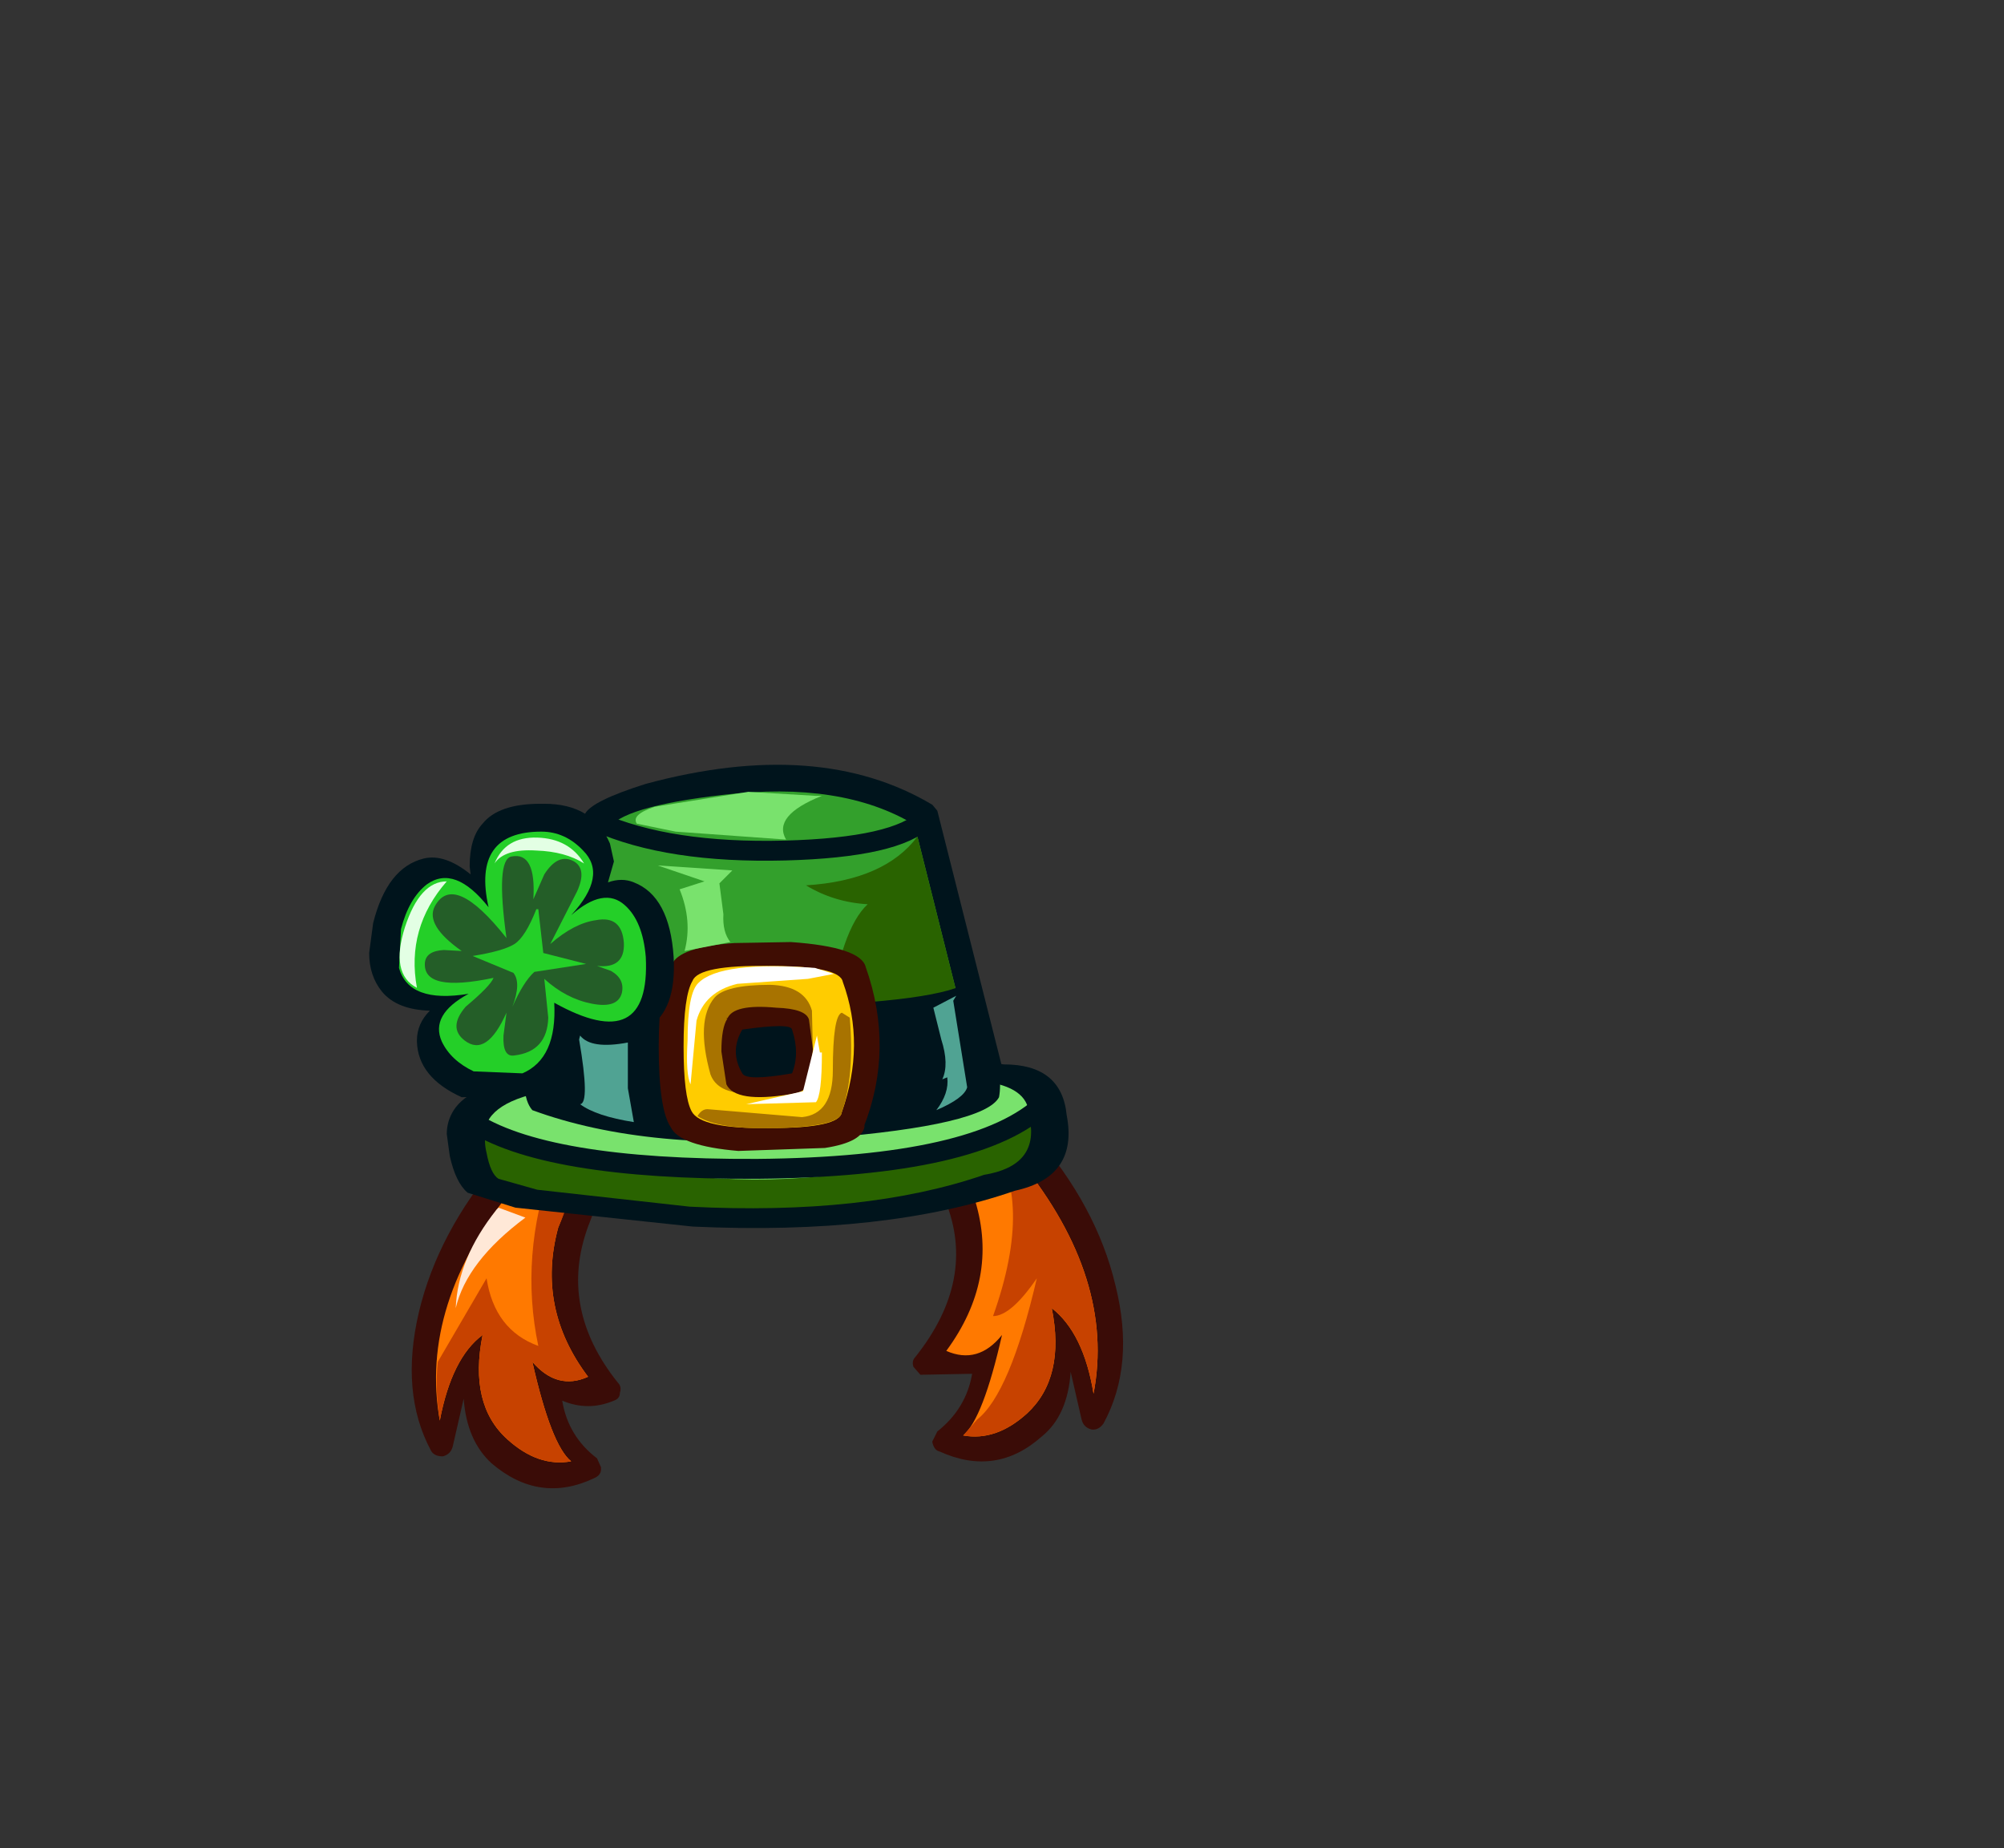 <svg xmlns="http://www.w3.org/2000/svg" xmlns:xlink="http://www.w3.org/1999/xlink" width="100.7" height="92.9"><rect width="100%" height="100%" fill="#333333" stroke="none"/><use xlink:href="#a" width="37.9" height="36.35" transform="translate(18.55 38.45)"/><defs><g id="a"><path fill="#3a0c07" fill-rule="evenodd" d="M10.95 18.35q1.75 1.15.3 4.2l-.25.65q-1.5 4.1 1.5 7.85.2.2.1.5 0 .3-.3.4-1.3.55-2.6 0 .3 1.8 1.75 2.9l.2.45v.1q0 .3-.35.45-2.75 1.3-5.15-.75-1.25-1.15-1.4-3.25l-.55 2.4q-.1.4-.5.5-.45 0-.6-.3-1.55-2.9-.6-6.95.95-4 4.05-7.65h.05q2.6-2.75 4.35-1.5"/><path fill="#ff7900" fill-rule="evenodd" d="M7.25 21.25Q8.9 19.4 9.7 20.2q.75.8-.2 3.05-1.1 4.05 1.5 7.5-1.55.7-2.8-.75.95 4.2 1.95 5-1.65.3-3.2-1.1Q5 32.15 5.7 28.65q-1.55 1.15-2.15 4.3-1.05-5.85 3.7-11.7"/><path fill="#c74200" fill-rule="evenodd" d="M6.95 33.9Q5 32.15 5.7 28.65q-1.55 1.15-2.15 4.3-.25-1.55-.1-2.95l2.45-4.2q.4 2.6 2.6 3.4-.95-4.5.7-9.2 1.75 0 .3 3.25-1.1 4.05 1.5 7.5-1.55.7-2.8-.75.95 4.2 1.95 5-1.65.3-3.2-1.1"/><path fill="#3a0c07" fill-rule="evenodd" d="M33.4 18.5v.05q3.15 3.6 4.1 7.6 1 4-.6 6.95-.25.35-.6.3-.4-.1-.5-.5l-.55-2.4q-.15 2.2-1.45 3.25-2.3 2.05-5.15.75-.25-.05-.35-.45V34l.25-.5q1.45-1.15 1.75-2.9l-2.6.05-.35-.4q-.1-.3.1-.5 3.1-3.9 1.5-7.85l-.2-.65q-1.4-3 .25-4.25 1.8-1.15 4.4 1.5"/><path fill="#ff7900" fill-rule="evenodd" d="M32.75 19.95q4.75 5.9 3.65 11.65-.5-3.05-2.1-4.3.7 3.5-1.25 5.3-1.55 1.4-3.2 1.1 1-.85 1.95-5.05-1.2 1.5-2.8.8 2.65-3.6 1.45-7.55-.95-2.25-.15-3 .8-.8 2.45 1.05"/><path fill="#c74200" fill-rule="evenodd" d="M31.15 18.75q.7.15 1.6 1.2 4.75 5.9 3.65 11.65-.5-3.05-2.1-4.3.7 3.5-1.25 5.3-1.55 1.4-3.2 1.1l.7-.8q1.65-1.3 3-7.1-1.3 1.9-2.2 1.9 2.1-5.9-.2-8.95"/><path fill="#00141c" fill-rule="evenodd" d="M29 15h2.45l.45.05q2.9 0 3.15 2.55.6 3.1-2.6 3.8-6.5 2.25-16.2 1.8l-8.9-.95-2.4-.75q-.6-.5-.9-1.85l-.15-1.1q0-.65.35-1.2.8-1.25 3.8-1.75 5-.9 20.95-.6"/><path fill="#00141c" fill-rule="evenodd" d="m28.3 2 .25.3 3.6 14.25-.15.5q-2 2-10.55 2.4-8.75.4-13.65-1.55l-.3-.5 1.4-7.1 1.95-7.85q.35-.65 3.05-1.5Q22.6-1.4 28.3 2"/><path fill="#33a02c" fill-rule="evenodd" d="M17.8 1.5Q23.75.8 27.4 3l3.3 13.15q-1.7 1.7-9.45 2.05-8 .35-12.35-1.35l1.35-6.55L12 3.25q.6-1.15 5.8-1.75"/><path fill="#296300" fill-rule="evenodd" d="M25.05 7q-1.7-.1-3.1-.95 3.95-.25 5.6-2.45l3.15 12.55q-1.85 1.85-10.15 2.1 1.95-1.35 2.55-5.6.6-4.4 1.95-5.65"/><path fill="#296300" fill-rule="evenodd" d="M30.3 15.85q2.7.15 2.9 1.95.45 2.35-2.3 2.8-5.95 2.05-14.8 1.6l-7.65-.85-1.95-.55q-.4-.25-.6-1.3-.6-2.45 3.25-3.15 2.85-.5 21.15-.5"/><path fill="#79e26d" fill-rule="evenodd" d="M30.3 15.85q2.45.15 2.8 1.35-10.5 6.55-27.3 1.3.1-1.6 3.35-2.15 2.85-.5 21.15-.5"/><path fill="#00141c" fill-rule="evenodd" d="M8.05 14.15Q8.6 11.8 9.4 11.2q2.85 1.2 11.3.95 8.2-.25 9.5-1.3.55.3 1.1 2.55t.35 3.3q-.75 1.4-8.7 2.05-8.9.75-14.75-1.4-.7-.8-.15-3.2"/><path fill="none" stroke="#00141c" stroke-linecap="round" stroke-linejoin="round" d="M5.05 17.85q3.7 2.5 14.45 2.45 11.15-.1 14.45-3.3"/><path fill="#3f0d03" fill-rule="evenodd" d="M15.2 10v.05l-.05.05.05-.1m6-1.1q3.5.25 3.75 1.25 1.45 4.1-.1 8.05l.05-.1q-.05.85-2 1.15l-4.35.15q-2.95-.25-3.4-1.2-.6-.9-.6-4.05 0-3 .65-4.1.35-.9 3.15-1.1l2.85-.05"/><path fill="#fc0" fill-rule="evenodd" d="M23.8 10.9q1.15 3.15-.05 6.55-.1.8-3.6.8-3.5.05-3.95-.85-.4-.75-.4-3.25 0-2.55.45-3.3.3-.8 3.85-.75 3.55 0 3.7.8"/><path fill="#a87300" fill-rule="evenodd" d="M19 16.5q-1.5 0-1.85-.95-.75-2.7.2-3.85.55-.65 2.8-.65 1.75.05 2.1 1.3l.05 2.15q0 2.1-3.3 2"/><path fill="#a87300" fill-rule="evenodd" d="M23.75 17.45q-.05.7-3.15.8-3.05.1-4.1-.6.2-.35.5-.35l4.75.4q1.55-.15 1.55-2.35 0-2.75.45-2.9l.4.25q.25 2.9-.4 4.75"/><path fill="#3f0d03" fill-rule="evenodd" d="M21.15 16.55q-2.75.45-3.2-.5l-.25-1.65q0-1.2.3-1.65h-.05l.05-.05v.05q.3-.75 2.45-.55 1.5.05 1.65.6l.2 1.5-.25 1.65q-.05.5-.9.6"/><path fill="#00141c" fill-rule="evenodd" d="M21.25 15.5q-2.3.4-2.5 0-.65-1.1 0-2.2 2.45-.35 2.5 0 .4 1.2 0 2.2"/><path fill="none" stroke="#00141c" stroke-linecap="round" stroke-linejoin="round" d="M11.45 2.85q3.6 1.6 9.45 1.45 5.6-.15 7.05-1.6"/><path fill="#00141c" fill-rule="evenodd" d="m0 9.45.2-1.5q.7-2.8 2.55-3.25 1.05-.25 2.35.8l-.05-.4q0-1.45.65-2.15.8-1 2.9-1h.2q2.45 0 3.3 2l.2.9L12 5.9q.7-.25 1.3 0 1.8.7 2 3.75.15 2.7-1.3 3.55l-3.95-.15q-.1 2.65-1.75 3.55l-3.65.1q-2.2-1-2.25-2.8v-.05q0-.85.65-1.5-1.65-.05-2.4-.95Q0 10.6 0 9.45"/><path fill="#24cf28" fill-rule="evenodd" d="m1.5 10.2.1-1.95Q2 6.7 2.9 6 4.3 5 6 7.15q-.85-3.8 2.65-3.8 1.2 0 2.1.95 1.25 1.25-.6 3.25 1.65-1.45 2.7-.5.9.8 1.05 2.6.25 5-4.6 2.3.15 2.8-1.6 3.55l-2.45-.1q-1.15-.55-1.6-1.5-.6-1.35 1.35-2.4-3 .5-3.5-1.3"/><path fill="#79e26d" fill-rule="evenodd" d="M22.75 1.55q-2.5 1-1.8 2.2l-5.55-.4-1.95-.4q-.3-.45.9-.85l4.7-.75 3.35.2h.35m-8.25 3.5 3.75.25-.65.65.2 1.55q-.05.9.35 1.4l-2.3.45q.4-1.5-.25-3.1l1.25-.4-2.35-.8"/><path fill="#50a393" fill-rule="evenodd" d="M10.6 13.6q.55.7 2.4.35v2.3l.3 1.7q-1.9-.3-2.7-.9.5-.05-.05-3.25l.05-.2m18.75-1.75.7 4.35q-.15.55-1.55 1.15.65-.85.55-1.65l-.25.1q.35-.75-.05-2l-.4-1.6 1.15-.6-.15.25"/><path fill="#fff" fill-rule="evenodd" d="M22.75 14.45q0 2.15-.3 2.5l-3.5.1 2.85-.65.7-2.8.15.85h.1m-.35-4.25.95.3-1.3.25-3.55.25q-1.65.4-2.05 1.85l-.3 3.2q-.25-.5-.15-2.2 0-2.4.55-2.9 1.1-1.1 5.85-.75"/><path fill="#245e28" fill-rule="evenodd" d="M6.25 10.7q-3.55.75-3.45-.75.05-.6.95-.65l.9.05Q2.8 8.05 3.3 7.1q.95-1.75 3.6 1.6-.55-3.95.25-4.1 1.25-.25 1.1 2.15L8.8 5.5q.7-1.1 1.5-.65.65.4.15 1.5L9.1 9q1.2-1.05 2.3-1.2 1.3-.25 1.4 1.15.05 1.3-1.35 1.15l.7.25q.7.4.55 1.1-.2.8-1.5.55t-2.4-1.25L9 12.7q-.05 1.7-1.7 1.9-.6.1-.55-1l.15-1.15q-1 2.25-2.1 1.4-.85-.65.05-1.7 1.25-1.05 1.4-1.45"/><path fill="#e3ffe4" fill-rule="evenodd" d="M10.8 4.95q-.95-.6-2.4-.65-1.6-.1-2.1.65.55-1.35 2.15-1.3 1.6.05 2.35 1.3m-6.9.9Q1.85 8.2 2.4 11.2q-1.35-.7-.6-3.05.75-2.3 2.1-2.3"/><path fill="#24cf28" fill-rule="evenodd" d="m8.5 7.25.25 2.2 2.15.55-2.6.4q-.55.5-1.1 1.75.45-1.2.05-1.7L5.2 9.6q1.55-.25 2.1-.6t1.1-1.75h.1"/><path fill="#ffe8d7" fill-rule="evenodd" d="m6.4 22.35.1-.1 1.35.5q-2.95 2.2-3.5 4.55.1-2.5 2.05-4.95"/></g></defs></svg>